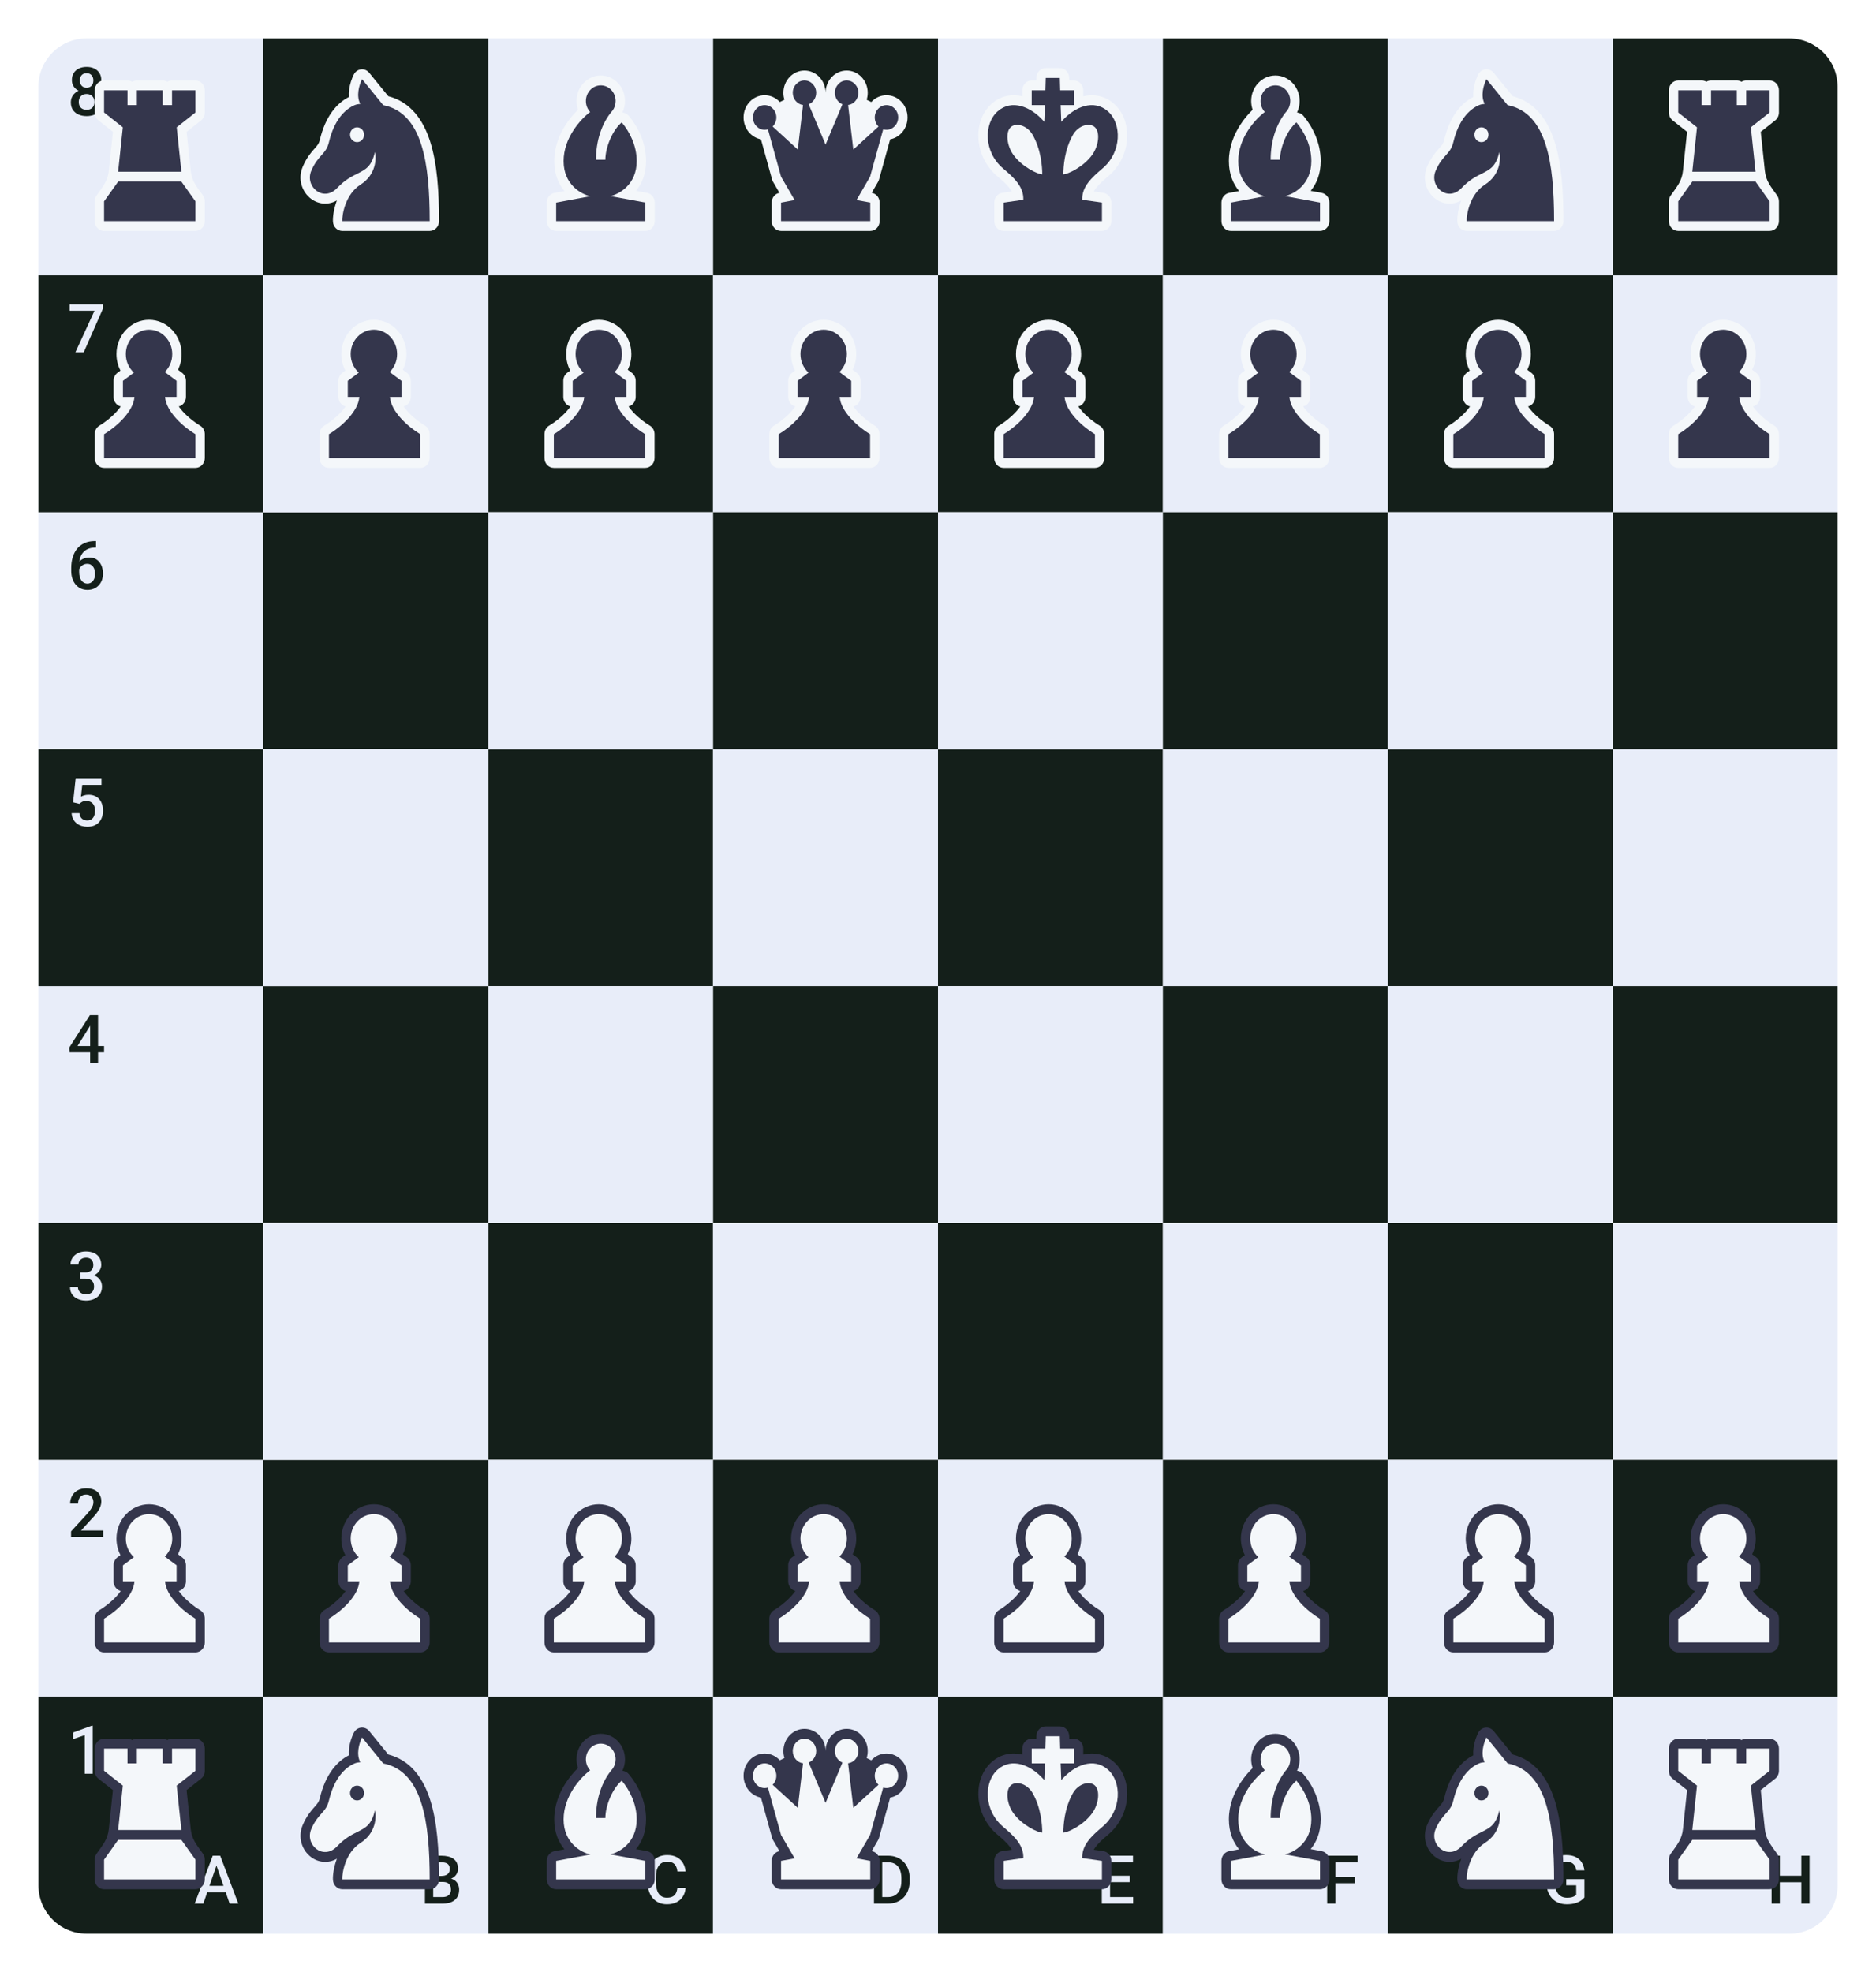 <svg width="390" height="410" viewBox="0 0 390 410" fill="none" xmlns="http://www.w3.org/2000/svg">
<rect width="390" height="410" fill="white"/>
<rect x="8" y="8" width="374" height="394" rx="10" fill="#F4F7FA"/>
<path d="M8 18C8 12.477 12.477 8 18 8H54.75V57.25H8V18Z" fill="#E8EDF9"/>
<path d="M21.281 21.286C21.281 21.906 21.138 22.428 20.851 22.852C20.564 23.275 20.172 23.597 19.675 23.815C19.183 24.03 18.627 24.137 18.007 24.137C17.387 24.137 16.829 24.03 16.332 23.815C15.835 23.597 15.443 23.275 15.156 22.852C14.869 22.428 14.726 21.906 14.726 21.286C14.726 20.876 14.805 20.505 14.965 20.172C15.124 19.835 15.35 19.545 15.642 19.304C15.938 19.058 16.284 18.869 16.681 18.736C17.082 18.604 17.519 18.538 17.993 18.538C18.622 18.538 19.185 18.654 19.682 18.887C20.178 19.119 20.568 19.44 20.851 19.851C21.138 20.261 21.281 20.739 21.281 21.286ZM19.627 21.204C19.627 20.871 19.559 20.58 19.422 20.329C19.285 20.078 19.094 19.885 18.848 19.748C18.602 19.611 18.317 19.543 17.993 19.543C17.665 19.543 17.38 19.611 17.139 19.748C16.897 19.885 16.708 20.078 16.571 20.329C16.439 20.58 16.373 20.871 16.373 21.204C16.373 21.541 16.439 21.833 16.571 22.079C16.703 22.321 16.893 22.505 17.139 22.633C17.385 22.76 17.674 22.824 18.007 22.824C18.34 22.824 18.627 22.76 18.868 22.633C19.11 22.505 19.297 22.321 19.429 22.079C19.561 21.833 19.627 21.541 19.627 21.204ZM21.056 16.665C21.056 17.162 20.924 17.604 20.659 17.991C20.399 18.379 20.039 18.684 19.579 18.907C19.119 19.126 18.595 19.235 18.007 19.235C17.414 19.235 16.886 19.126 16.421 18.907C15.961 18.684 15.598 18.379 15.334 17.991C15.074 17.604 14.944 17.162 14.944 16.665C14.944 16.073 15.074 15.574 15.334 15.168C15.598 14.758 15.961 14.446 16.421 14.231C16.881 14.017 17.408 13.91 18 13.91C18.592 13.91 19.119 14.017 19.579 14.231C20.039 14.446 20.399 14.758 20.659 15.168C20.924 15.574 21.056 16.073 21.056 16.665ZM19.408 16.72C19.408 16.424 19.349 16.164 19.23 15.94C19.116 15.713 18.955 15.535 18.745 15.407C18.535 15.28 18.287 15.216 18 15.216C17.713 15.216 17.465 15.277 17.255 15.4C17.045 15.523 16.884 15.697 16.77 15.92C16.656 16.143 16.599 16.41 16.599 16.72C16.599 17.025 16.656 17.292 16.77 17.52C16.884 17.743 17.045 17.918 17.255 18.046C17.469 18.174 17.72 18.237 18.007 18.237C18.294 18.237 18.542 18.174 18.752 18.046C18.962 17.918 19.123 17.743 19.237 17.52C19.351 17.292 19.408 17.025 19.408 16.72Z" fill="#141F1A"/>
<path d="M26.505 16.721C26.86 16.721 27.193 16.821 27.479 16.996C27.766 16.821 28.098 16.721 28.453 16.721H33.81C34.165 16.721 34.497 16.821 34.784 16.996C35.07 16.821 35.403 16.721 35.758 16.721H40.628C41.703 16.721 42.575 17.64 42.575 18.773V23.391C42.575 24.037 42.287 24.645 41.796 25.032L38.791 27.407L39.642 35.477C39.867 37.613 40.811 38.697 42.186 40.628C42.439 40.983 42.575 41.415 42.575 41.859V45.964C42.575 47.097 41.703 48.016 40.628 48.016H21.635C20.56 48.016 19.688 47.097 19.688 45.964V41.859C19.688 41.415 19.824 40.983 20.077 40.628C21.452 38.697 22.396 37.613 22.621 35.477L23.472 27.407L20.467 25.032C19.976 24.645 19.688 24.037 19.688 23.391V18.773C19.688 17.64 20.56 16.721 21.635 16.721H26.505Z" fill="#F4F7FA"/>
<path d="M21.635 18.773H26.505V21.852H28.453V18.773H33.81V21.852H35.758V18.773H40.628V23.391L36.732 26.469L37.706 35.703H24.557L25.531 26.469L21.635 23.391V18.773Z" fill="#34364C"/>
<path d="M24.557 37.755H37.706L40.628 41.859V45.964H21.635V41.859L24.557 37.755Z" fill="#34364C"/>
<rect width="46.75" height="49.25" transform="translate(8 106.5)" fill="#E8EDF9"/>
<path d="M19.75 112.485H19.955V113.832H19.839C19.251 113.832 18.743 113.923 18.314 114.105C17.891 114.288 17.542 114.538 17.269 114.857C16.995 115.176 16.79 115.55 16.653 115.979C16.521 116.402 16.455 116.854 16.455 117.332V118.897C16.455 119.294 16.498 119.645 16.585 119.95C16.672 120.251 16.792 120.504 16.947 120.709C17.107 120.91 17.289 121.062 17.494 121.167C17.699 121.272 17.92 121.324 18.157 121.324C18.403 121.324 18.627 121.274 18.827 121.174C19.028 121.069 19.199 120.925 19.34 120.743C19.481 120.561 19.588 120.344 19.661 120.094C19.734 119.843 19.77 119.57 19.77 119.273C19.77 118.991 19.734 118.727 19.661 118.48C19.593 118.23 19.49 118.011 19.354 117.824C19.217 117.633 19.046 117.485 18.841 117.38C18.64 117.271 18.408 117.216 18.144 117.216C17.815 117.216 17.517 117.293 17.248 117.448C16.984 117.603 16.77 117.806 16.605 118.057C16.446 118.303 16.359 118.565 16.346 118.843L15.717 118.638C15.753 118.214 15.847 117.833 15.997 117.496C16.152 117.159 16.355 116.872 16.605 116.635C16.856 116.398 17.145 116.218 17.474 116.095C17.806 115.967 18.171 115.903 18.567 115.903C19.05 115.903 19.47 115.994 19.825 116.177C20.181 116.359 20.475 116.607 20.707 116.922C20.944 117.232 21.119 117.587 21.233 117.988C21.352 118.385 21.411 118.799 21.411 119.232C21.411 119.711 21.338 120.158 21.192 120.572C21.047 120.982 20.832 121.342 20.55 121.652C20.272 121.962 19.932 122.204 19.531 122.377C19.135 122.55 18.684 122.637 18.178 122.637C17.645 122.637 17.168 122.534 16.749 122.329C16.334 122.124 15.981 121.841 15.69 121.481C15.402 121.121 15.184 120.707 15.033 120.237C14.883 119.768 14.808 119.271 14.808 118.747V118.063C14.808 117.307 14.903 116.594 15.095 115.924C15.286 115.249 15.58 114.655 15.977 114.14C16.378 113.625 16.89 113.221 17.515 112.93C18.139 112.633 18.884 112.485 19.75 112.485Z" fill="#141F1A"/>
<rect width="46.75" height="49.25" transform="translate(8 205)" fill="#E8EDF9"/>
<path d="M21.63 217.452V218.765H14.452L14.398 217.773L18.69 211.047H20.01L18.581 213.494L16.113 217.452H21.63ZM20.386 211.047V221H18.738V211.047H20.386Z" fill="#141F1A"/>
<rect width="46.75" height="49.25" transform="translate(8 303.5)" fill="#E8EDF9"/>
<path d="M21.445 318.188V319.5H14.773V318.372L18.014 314.838C18.369 314.437 18.649 314.09 18.855 313.799C19.06 313.507 19.203 313.245 19.285 313.013C19.372 312.776 19.415 312.546 19.415 312.322C19.415 312.008 19.356 311.732 19.237 311.495C19.123 311.254 18.955 311.064 18.731 310.928C18.508 310.786 18.237 310.716 17.918 310.716C17.549 310.716 17.239 310.796 16.988 310.955C16.738 311.115 16.549 311.336 16.421 311.618C16.293 311.896 16.23 312.215 16.23 312.575H14.582C14.582 311.996 14.714 311.468 14.979 310.989C15.243 310.506 15.626 310.123 16.127 309.841C16.628 309.554 17.232 309.41 17.939 309.41C18.604 309.41 19.169 309.522 19.634 309.745C20.099 309.968 20.452 310.285 20.693 310.695C20.939 311.105 21.062 311.591 21.062 312.151C21.062 312.461 21.012 312.769 20.912 313.074C20.812 313.38 20.668 313.685 20.481 313.99C20.299 314.291 20.083 314.594 19.832 314.899C19.581 315.2 19.306 315.506 19.005 315.815L16.852 318.188H21.445Z" fill="#141F1A"/>
<path d="M25.097 330.755C24.864 331.089 24.587 331.438 24.264 331.796C23.123 333.059 21.724 334.099 20.821 334.642L20.669 334.734C20.062 335.099 19.688 335.779 19.688 336.515V341.464C19.688 342.597 20.56 343.516 21.635 343.516H40.628C41.703 343.516 42.575 342.597 42.575 341.464V336.515C42.575 335.779 42.201 335.099 41.594 334.734L41.442 334.642C40.539 334.099 39.14 333.059 37.999 331.796C37.676 331.438 37.399 331.089 37.166 330.755C38.021 330.538 38.657 329.727 38.657 328.76V325.42C38.657 324.753 38.349 324.128 37.832 323.743L37.005 323.128C37.482 322.151 37.752 321.042 37.752 319.868C37.752 315.928 34.721 312.734 30.981 312.734C27.241 312.734 24.209 315.928 24.209 319.868C24.209 321.108 24.511 322.275 25.039 323.291L24.431 323.743C23.914 324.128 23.607 324.753 23.607 325.42V328.76C23.607 329.727 24.242 330.538 25.097 330.755Z" fill="#34364C"/>
<path d="M35.804 319.868C35.804 321.341 35.209 322.669 34.257 323.597L36.709 325.42V328.76H34.309C34.425 330.308 35.368 331.858 36.588 333.21C37.883 334.644 39.441 335.801 40.476 336.424L40.628 336.515V341.463H21.635V336.515L21.787 336.424C22.822 335.801 24.38 334.644 25.675 333.21C26.895 331.858 27.838 330.308 27.954 328.76H25.554V325.42L27.837 323.722C26.809 322.79 26.157 321.409 26.157 319.868C26.157 317.061 28.317 314.786 30.981 314.786C33.645 314.786 35.804 317.061 35.804 319.868Z" fill="#F4F7FA"/>
<rect width="46.75" height="49.25" transform="translate(8 57.25)" fill="#141F1A"/>
<path d="M21.384 63.297V64.199L17.405 73.25H15.669L19.641 64.609H14.486V63.297H21.384Z" fill="#E8EDF9"/>
<path d="M25.097 84.505C24.864 84.84 24.587 85.188 24.264 85.546C23.123 86.809 21.724 87.849 20.821 88.392L20.669 88.484C20.062 88.849 19.688 89.529 19.688 90.266V95.213C19.688 96.347 20.56 97.266 21.635 97.266H40.628C41.703 97.266 42.575 96.347 42.575 95.213V90.266C42.575 89.529 42.201 88.849 41.594 88.484L41.442 88.392C40.539 87.849 39.14 86.809 37.999 85.546C37.676 85.188 37.399 84.84 37.166 84.505C38.021 84.288 38.657 83.477 38.657 82.51V79.17C38.657 78.503 38.349 77.878 37.832 77.493L37.005 76.878C37.482 75.901 37.752 74.792 37.752 73.618C37.752 69.678 34.721 66.484 30.981 66.484C27.241 66.484 24.209 69.678 24.209 73.618C24.209 74.858 24.511 76.025 25.039 77.041L24.431 77.493C23.914 77.878 23.607 78.503 23.607 79.17V82.51C23.607 83.477 24.242 84.288 25.097 84.505Z" fill="#F4F7FA"/>
<path d="M35.804 73.618C35.804 75.091 35.209 76.419 34.257 77.347L36.709 79.17V82.51H34.309C34.425 84.058 35.368 85.608 36.588 86.96C37.883 88.394 39.441 89.551 40.476 90.174L40.628 90.265V95.213H21.635V90.265L21.787 90.174C22.822 89.551 24.38 88.394 25.675 86.96C26.895 85.608 27.838 84.058 27.954 82.51H25.554V79.17L27.837 77.472C26.809 76.54 26.157 75.159 26.157 73.618C26.157 70.811 28.317 68.536 30.981 68.536C33.645 68.536 35.804 70.811 35.804 73.618Z" fill="#34364C"/>
<rect width="46.75" height="49.25" transform="translate(8 155.75)" fill="#141F1A"/>
<path d="M16.503 167.122L15.19 166.801L15.73 161.797H21.097V163.191H17.098L16.824 165.632C16.979 165.541 17.193 165.452 17.467 165.365C17.74 165.274 18.052 165.229 18.403 165.229C18.873 165.229 19.292 165.306 19.661 165.461C20.035 165.611 20.352 165.832 20.611 166.124C20.871 166.411 21.069 166.762 21.206 167.177C21.343 167.587 21.411 168.049 21.411 168.564C21.411 169.025 21.343 169.455 21.206 169.856C21.074 170.257 20.873 170.611 20.605 170.916C20.336 171.221 19.996 171.461 19.586 171.634C19.18 171.802 18.7 171.887 18.144 171.887C17.729 171.887 17.33 171.827 16.947 171.709C16.569 171.586 16.23 171.406 15.929 171.169C15.628 170.927 15.386 170.631 15.204 170.28C15.022 169.925 14.917 169.517 14.89 169.057H16.503C16.544 169.38 16.633 169.656 16.77 169.884C16.911 170.107 17.098 170.278 17.33 170.396C17.562 170.515 17.831 170.574 18.137 170.574C18.415 170.574 18.654 170.526 18.855 170.431C19.055 170.33 19.221 170.189 19.354 170.007C19.49 169.82 19.59 169.601 19.654 169.351C19.723 169.1 19.757 168.822 19.757 168.517C19.757 168.225 19.718 167.958 19.641 167.717C19.568 167.475 19.456 167.266 19.306 167.088C19.16 166.91 18.975 166.773 18.752 166.678C18.529 166.577 18.271 166.527 17.98 166.527C17.588 166.527 17.287 166.584 17.077 166.698C16.872 166.812 16.681 166.953 16.503 167.122Z" fill="#E8EDF9"/>
<rect width="46.75" height="49.25" transform="translate(8 254.25)" fill="#141F1A"/>
<path d="M16.708 264.528H17.692C18.075 264.528 18.392 264.462 18.643 264.33C18.898 264.198 19.087 264.016 19.21 263.783C19.333 263.551 19.395 263.284 19.395 262.983C19.395 262.669 19.338 262.4 19.224 262.177C19.114 261.949 18.946 261.773 18.718 261.65C18.494 261.527 18.21 261.466 17.863 261.466C17.572 261.466 17.307 261.525 17.07 261.644C16.838 261.757 16.653 261.922 16.517 262.136C16.38 262.345 16.311 262.596 16.311 262.888H14.657C14.657 262.359 14.796 261.89 15.074 261.479C15.352 261.069 15.73 260.748 16.209 260.516C16.692 260.279 17.234 260.16 17.836 260.16C18.479 260.16 19.039 260.267 19.518 260.481C20.001 260.691 20.377 261.006 20.645 261.425C20.914 261.844 21.049 262.364 21.049 262.983C21.049 263.266 20.983 263.553 20.851 263.845C20.718 264.136 20.523 264.403 20.263 264.645C20.003 264.882 19.679 265.075 19.292 265.226C18.905 265.371 18.456 265.444 17.945 265.444H16.708V264.528ZM16.708 265.813V264.911H17.945C18.529 264.911 19.025 264.979 19.436 265.116C19.85 265.253 20.188 265.442 20.447 265.684C20.707 265.921 20.896 266.192 21.015 266.497C21.138 266.802 21.199 267.126 21.199 267.468C21.199 267.933 21.115 268.347 20.946 268.712C20.782 269.072 20.547 269.377 20.242 269.628C19.937 269.879 19.579 270.068 19.169 270.195C18.763 270.323 18.321 270.387 17.843 270.387C17.414 270.387 17.004 270.327 16.612 270.209C16.22 270.09 15.87 269.915 15.56 269.683C15.25 269.446 15.004 269.152 14.821 268.801C14.644 268.445 14.555 268.035 14.555 267.57H16.202C16.202 267.867 16.27 268.129 16.407 268.356C16.549 268.58 16.744 268.755 16.995 268.883C17.25 269.01 17.542 269.074 17.87 269.074C18.216 269.074 18.515 269.013 18.766 268.89C19.016 268.767 19.208 268.584 19.34 268.343C19.477 268.101 19.545 267.81 19.545 267.468C19.545 267.08 19.47 266.766 19.319 266.524C19.169 266.283 18.955 266.105 18.677 265.991C18.399 265.873 18.071 265.813 17.692 265.813H16.708Z" fill="#E8EDF9"/>
<path d="M8 352.75H54.75V402H18C12.477 402 8 397.523 8 392V352.75Z" fill="#141F1A"/>
<path d="M45.246 387.123L42.273 395.75H40.475L44.221 385.797H45.369L45.246 387.123ZM47.734 395.75L44.754 387.123L44.624 385.797H45.779L49.539 395.75H47.734ZM47.591 392.059V393.419H42.177V392.059H47.591Z" fill="#E8EDF9"/>
<path d="M19.271 358.763V368.75H17.624V360.718L15.184 361.545V360.185L19.073 358.763H19.271Z" fill="#E8EDF9"/>
<path d="M26.505 361.471C26.86 361.471 27.193 361.571 27.479 361.746C27.766 361.571 28.098 361.471 28.453 361.471H33.81C34.165 361.471 34.497 361.571 34.784 361.746C35.07 361.571 35.403 361.471 35.758 361.471H40.628C41.703 361.471 42.575 362.39 42.575 363.524V368.141C42.575 368.787 42.287 369.395 41.796 369.782L38.791 372.157L39.642 380.227C39.867 382.363 40.811 383.447 42.186 385.378C42.439 385.733 42.575 386.165 42.575 386.609V390.714C42.575 391.847 41.703 392.766 40.628 392.766H21.635C20.56 392.766 19.688 391.847 19.688 390.714V386.609C19.688 386.165 19.824 385.733 20.077 385.378C21.452 383.447 22.396 382.363 22.621 380.227L23.472 372.157L20.467 369.782C19.976 369.395 19.688 368.787 19.688 368.141V363.524C19.688 362.39 20.56 361.471 21.635 361.471H26.505Z" fill="#34364C"/>
<path d="M21.635 363.523H26.505V366.602H28.453V363.523H33.81V366.602H35.758V363.523H40.628V368.141L36.732 371.219L37.706 380.453H24.557L25.531 371.219L21.635 368.141V363.523Z" fill="#F4F7FA"/>
<path d="M24.557 382.505H37.706L40.628 386.609V390.714H21.635V386.609L24.557 382.505Z" fill="#F4F7FA"/>
<rect width="46.75" height="49.25" transform="translate(101.5 57.25)" fill="#141F1A"/>
<path d="M118.597 84.505C118.364 84.84 118.087 85.188 117.764 85.546C116.623 86.809 115.224 87.849 114.321 88.392L114.169 88.484C113.562 88.849 113.188 89.529 113.188 90.266V95.213C113.188 96.347 114.06 97.266 115.135 97.266H134.128C135.203 97.266 136.076 96.347 136.076 95.213V90.266C136.076 89.529 135.701 88.849 135.094 88.484L134.942 88.392C134.039 87.849 132.64 86.809 131.499 85.546C131.176 85.188 130.899 84.84 130.666 84.505C131.521 84.288 132.156 83.477 132.156 82.51V79.17C132.156 78.503 131.849 77.878 131.332 77.493L130.505 76.878C130.982 75.901 131.252 74.792 131.252 73.618C131.252 69.678 128.22 66.484 124.481 66.484C120.741 66.484 117.709 69.678 117.709 73.618C117.709 74.858 118.011 76.025 118.539 77.041L117.931 77.493C117.414 77.878 117.107 78.503 117.107 79.17V82.51C117.107 83.477 117.742 84.288 118.597 84.505Z" fill="#F4F7FA"/>
<path d="M129.304 73.618C129.304 75.091 128.709 76.419 127.757 77.347L130.209 79.17V82.51H127.809C127.925 84.058 128.868 85.608 130.088 86.96C131.383 88.394 132.941 89.551 133.976 90.174L134.128 90.265V95.213H115.135V90.265L115.287 90.174C116.322 89.551 117.88 88.394 119.175 86.96C120.395 85.608 121.338 84.058 121.454 82.51H119.054V79.17L121.337 77.472C120.309 76.54 119.657 75.159 119.657 73.618C119.657 70.811 121.817 68.536 124.481 68.536C127.145 68.536 129.304 70.811 129.304 73.618Z" fill="#34364C"/>
<rect width="46.75" height="49.25" transform="translate(101.5 155.75)" fill="#141F1A"/>
<rect width="46.75" height="49.25" transform="translate(101.5 254.25)" fill="#141F1A"/>
<rect width="46.75" height="49.25" transform="translate(101.5 352.75)" fill="#141F1A"/>
<path d="M140.817 392.51H142.526C142.472 393.161 142.289 393.743 141.979 394.253C141.67 394.759 141.234 395.158 140.674 395.449C140.113 395.741 139.432 395.887 138.63 395.887C138.015 395.887 137.461 395.777 136.969 395.559C136.477 395.335 136.055 395.021 135.704 394.615C135.353 394.205 135.084 393.711 134.897 393.132C134.715 392.553 134.624 391.906 134.624 391.19V390.363C134.624 389.648 134.717 389.001 134.904 388.422C135.096 387.843 135.369 387.349 135.725 386.938C136.08 386.524 136.506 386.207 137.003 385.988C137.504 385.77 138.067 385.66 138.691 385.66C139.484 385.66 140.154 385.806 140.701 386.098C141.248 386.389 141.672 386.793 141.973 387.308C142.278 387.823 142.465 388.413 142.533 389.078H140.824C140.779 388.65 140.678 388.283 140.523 387.978C140.373 387.672 140.15 387.44 139.854 387.28C139.557 387.116 139.17 387.034 138.691 387.034C138.299 387.034 137.958 387.107 137.666 387.253C137.374 387.399 137.131 387.613 136.935 387.896C136.739 388.178 136.59 388.527 136.49 388.941C136.395 389.352 136.347 389.821 136.347 390.35V391.19C136.347 391.692 136.39 392.147 136.477 392.558C136.568 392.963 136.704 393.312 136.887 393.604C137.074 393.895 137.311 394.121 137.598 394.28C137.885 394.44 138.229 394.52 138.63 394.52C139.118 394.52 139.512 394.442 139.812 394.287C140.118 394.132 140.348 393.907 140.503 393.61C140.662 393.31 140.767 392.943 140.817 392.51Z" fill="#E8EDF9"/>
<path d="M120.158 367.568C119.962 367.002 119.855 366.39 119.855 365.753C119.855 362.822 122.111 360.445 124.894 360.445C127.676 360.445 129.932 362.822 129.932 365.753C129.932 366.612 129.737 367.426 129.392 368.145C129.889 368.182 130.372 368.418 130.724 368.841C132.636 371.144 134.31 374.428 134.31 378.233C134.31 380.954 133.421 382.97 132.22 384.423L134.502 384.845C135.433 385.017 136.113 385.869 136.113 386.866V390.714C136.113 391.258 135.908 391.78 135.542 392.165C135.177 392.549 134.682 392.766 134.165 392.766L115.622 392.766C114.547 392.766 113.674 391.847 113.674 390.714V386.866C113.674 385.87 114.353 385.019 115.283 384.845L117.342 384.462C116.124 383.006 115.22 380.979 115.22 378.233C115.22 375.264 116.312 372.678 117.593 370.697C118.398 369.451 119.31 368.393 120.158 367.568Z" fill="#34364C"/>
<path d="M125.849 377.962H123.901C123.901 374.194 124.986 370.432 127.386 367.679C127.762 367.139 127.984 366.474 127.984 365.753C127.984 363.955 126.601 362.497 124.894 362.497C123.187 362.497 121.803 363.955 121.803 365.753C121.803 366.64 122.14 367.444 122.686 368.032C120.756 369.481 117.168 373.368 117.168 378.233C117.168 383.143 120.822 385.131 122.739 385.539L115.622 386.866V390.713L134.165 390.713V386.866L126.88 385.52C128.818 385.07 132.362 383.069 132.362 378.233C132.362 375.067 130.962 372.245 129.258 370.193C127.386 371.732 125.849 375.323 125.849 377.962Z" fill="#F4F7FA"/>
<rect width="46.75" height="49.25" transform="translate(195 57.25)" fill="#141F1A"/>
<path d="M212.097 84.505C211.864 84.84 211.587 85.188 211.264 85.546C210.123 86.809 208.724 87.849 207.821 88.392L207.669 88.484C207.062 88.849 206.688 89.529 206.688 90.266V95.213C206.688 96.347 207.56 97.266 208.635 97.266H227.628C228.703 97.266 229.576 96.347 229.576 95.213V90.266C229.576 89.529 229.201 88.849 228.594 88.484L228.442 88.392C227.539 87.849 226.14 86.809 224.999 85.546C224.676 85.188 224.399 84.84 224.166 84.505C225.021 84.288 225.656 83.477 225.656 82.51V79.17C225.656 78.503 225.349 77.878 224.832 77.493L224.005 76.878C224.482 75.901 224.752 74.792 224.752 73.618C224.752 69.678 221.72 66.484 217.981 66.484C214.241 66.484 211.209 69.678 211.209 73.618C211.209 74.858 211.511 76.025 212.039 77.041L211.431 77.493C210.914 77.878 210.607 78.503 210.607 79.17V82.51C210.607 83.477 211.242 84.288 212.097 84.505Z" fill="#F4F7FA"/>
<path d="M222.804 73.618C222.804 75.091 222.209 76.419 221.257 77.347L223.709 79.17V82.51H221.309C221.425 84.058 222.368 85.608 223.588 86.96C224.883 88.394 226.441 89.551 227.476 90.174L227.628 90.265V95.213H208.635V90.265L208.787 90.174C209.822 89.551 211.38 88.394 212.675 86.96C213.895 85.608 214.838 84.058 214.954 82.51H212.554V79.17L214.837 77.472C213.809 76.54 213.157 75.159 213.157 73.618C213.157 70.811 215.317 68.536 217.981 68.536C220.645 68.536 222.804 70.811 222.804 73.618Z" fill="#34364C"/>
<rect width="46.75" height="49.25" transform="translate(195 155.75)" fill="#141F1A"/>
<rect width="46.75" height="49.25" transform="translate(195 254.25)" fill="#141F1A"/>
<rect width="46.75" height="49.25" transform="translate(195 352.75)" fill="#141F1A"/>
<path d="M235.568 394.39V395.75H230.284V394.39H235.568ZM230.77 385.797V395.75H229.054V385.797H230.77ZM234.878 389.953V391.293H230.284V389.953H234.878ZM235.534 385.797V387.164H230.284V385.797H235.534Z" fill="#E8EDF9"/>
<g clip-path="url(#clip0_238_6906)">
<path fill-rule="evenodd" clip-rule="evenodd" d="M215.454 360.894C215.487 359.786 216.349 358.906 217.401 358.906H220.323C221.375 358.906 222.237 359.786 222.27 360.894L222.287 361.471H223.245C224.321 361.471 225.193 362.39 225.193 363.523V364.768C227.316 364.262 229.608 364.6 231.553 366.308C235.594 369.855 235.222 377.292 230.426 381.36C229.269 382.341 228.36 383.155 227.734 383.993C227.591 384.185 227.468 384.37 227.365 384.551L229.34 384.832C230.306 384.97 231.026 385.839 231.026 386.866V390.714C231.026 391.847 230.154 392.766 229.079 392.766H208.645C207.57 392.766 206.698 391.847 206.698 390.714V386.866C206.698 385.839 207.418 384.97 208.384 384.832L210.359 384.551C210.255 384.37 210.133 384.185 209.99 383.993C209.364 383.155 208.455 382.341 207.298 381.36C202.502 377.292 202.13 369.855 206.171 366.308C208.116 364.6 210.408 364.262 212.531 364.768V363.523C212.531 362.39 213.403 361.471 214.479 361.471H215.437L215.454 360.894Z" fill="#34364C"/>
<path fill-rule="evenodd" clip-rule="evenodd" d="M217.401 360.958H220.323L220.399 363.523H223.245V366.601H220.49L220.624 370.086C220.678 370.02 220.733 369.955 220.789 369.892C223.45 366.913 227.394 365.328 230.306 367.884C233.228 370.449 233.228 376.349 229.205 379.761C226.926 381.694 224.885 383.557 224.985 386.283L229.079 386.866V390.713H208.645V386.866L212.739 386.283C212.839 383.557 210.798 381.694 208.519 379.761C204.496 376.349 204.496 370.449 207.418 367.884C210.33 365.328 214.274 366.913 216.935 369.892C216.991 369.955 217.046 370.02 217.1 370.086L217.234 366.601H214.479V363.523H217.325L217.401 360.958ZM214.649 372.744C216.434 375.825 216.671 379.427 216.671 380.993C215.776 380.995 212.402 379.431 210.615 376.864C209.329 375.016 208.994 372.274 210.096 371.21C211.199 370.145 213.533 370.818 214.649 372.744ZM223.075 372.744C221.29 375.825 221.053 379.427 221.053 380.993C221.948 380.995 225.322 379.431 227.109 376.864C228.395 375.016 228.73 372.274 227.628 371.21C226.525 370.145 224.191 370.818 223.075 372.744Z" fill="#F4F7FA"/>
</g>
<rect width="46.75" height="49.25" transform="translate(288.5 57.25)" fill="#141F1A"/>
<path d="M305.597 84.505C305.364 84.84 305.087 85.188 304.764 85.546C303.623 86.809 302.224 87.849 301.321 88.392L301.169 88.484C300.562 88.849 300.188 89.529 300.188 90.266V95.213C300.188 96.347 301.06 97.266 302.135 97.266H321.128C322.203 97.266 323.076 96.347 323.076 95.213V90.266C323.076 89.529 322.701 88.849 322.094 88.484L321.942 88.392C321.039 87.849 319.64 86.809 318.499 85.546C318.176 85.188 317.899 84.84 317.666 84.505C318.521 84.288 319.156 83.477 319.156 82.51V79.17C319.156 78.503 318.849 77.878 318.332 77.493L317.505 76.878C317.982 75.901 318.252 74.792 318.252 73.618C318.252 69.678 315.22 66.484 311.481 66.484C307.741 66.484 304.709 69.678 304.709 73.618C304.709 74.858 305.011 76.025 305.539 77.041L304.931 77.493C304.414 77.878 304.107 78.503 304.107 79.17V82.51C304.107 83.477 304.742 84.288 305.597 84.505Z" fill="#F4F7FA"/>
<path d="M316.304 73.618C316.304 75.091 315.709 76.419 314.757 77.347L317.209 79.17V82.51H314.809C314.925 84.058 315.868 85.608 317.088 86.96C318.383 88.394 319.941 89.551 320.976 90.174L321.128 90.265V95.213H302.135V90.265L302.287 90.174C303.322 89.551 304.88 88.394 306.175 86.96C307.395 85.608 308.338 84.058 308.454 82.51H306.054V79.17L308.337 77.472C307.309 76.54 306.657 75.159 306.657 73.618C306.657 70.811 308.817 68.536 311.481 68.536C314.145 68.536 316.304 70.811 316.304 73.618Z" fill="#34364C"/>
<rect width="46.75" height="49.25" transform="translate(288.5 155.75)" fill="#141F1A"/>
<rect width="46.75" height="49.25" transform="translate(288.5 254.25)" fill="#141F1A"/>
<rect width="46.75" height="49.25" transform="translate(288.5 352.75)" fill="#141F1A"/>
<path d="M329.383 390.664V394.465C329.242 394.652 329.021 394.857 328.72 395.08C328.424 395.299 328.029 395.488 327.537 395.647C327.045 395.807 326.432 395.887 325.698 395.887C325.074 395.887 324.502 395.782 323.982 395.572C323.463 395.358 323.014 395.046 322.636 394.636C322.262 394.226 321.973 393.727 321.768 393.139C321.562 392.546 321.46 391.872 321.46 391.115V390.425C321.46 389.673 321.553 389.003 321.74 388.415C321.932 387.823 322.205 387.321 322.561 386.911C322.916 386.501 323.344 386.191 323.846 385.981C324.352 385.767 324.924 385.66 325.562 385.66C326.377 385.66 327.052 385.797 327.585 386.07C328.123 386.339 328.537 386.713 328.829 387.191C329.121 387.67 329.305 388.217 329.383 388.832H327.701C327.646 388.486 327.539 388.176 327.38 387.902C327.225 387.629 327.002 387.415 326.71 387.26C326.423 387.1 326.049 387.021 325.589 387.021C325.192 387.021 324.844 387.096 324.543 387.246C324.242 387.396 323.992 387.618 323.791 387.909C323.595 388.201 323.447 388.556 323.347 388.976C323.246 389.395 323.196 389.873 323.196 390.411V391.115C323.196 391.662 323.253 392.147 323.367 392.571C323.486 392.995 323.654 393.353 323.873 393.645C324.096 393.936 324.368 394.157 324.687 394.308C325.006 394.453 325.366 394.526 325.767 394.526C326.159 394.526 326.48 394.494 326.73 394.431C326.981 394.362 327.179 394.283 327.325 394.191C327.476 394.096 327.592 394.005 327.674 393.918V391.942H325.603V390.664H329.383Z" fill="#E8EDF9"/>
<path d="M308.802 359.166C309.443 359.09 310.079 359.354 310.499 359.87L314.473 364.753C319.037 365.941 321.681 369.562 323.144 374.081C324.651 378.738 325.023 384.651 325.023 390.714C325.023 391.847 324.151 392.766 323.076 392.766H304.914C303.879 392.766 303.026 391.914 302.969 390.827C302.918 389.856 303.13 388.172 303.776 386.451L303.788 386.42C301.953 387.457 299.917 387.209 298.406 386.075C296.569 384.697 295.548 382 296.714 379.337C297.556 377.416 298.463 376.399 299.149 375.63C299.79 374.911 300.057 374.595 300.246 373.799C301.391 368.972 303.748 366.192 306.279 364.923C306.242 364.373 306.272 363.843 306.336 363.362C306.495 362.165 306.892 361.058 307.296 360.249C307.597 359.648 308.161 359.242 308.802 359.166Z" fill="#34364C"/>
<path fill-rule="evenodd" clip-rule="evenodd" d="M313.419 366.611L309.02 361.206C308.383 362.479 307.766 364.727 308.653 366.35C308.222 366.39 307.811 366.467 307.492 366.602C305.46 367.461 303.231 369.68 302.135 374.297C301.818 375.634 301.247 376.274 300.568 377.035C299.928 377.753 299.192 378.578 298.483 380.197C297.022 383.531 300.965 386.866 303.84 383.837C305.456 382.134 306.869 381.431 308.055 380.841C309.762 379.992 311 379.376 311.699 376.349C312.032 377.761 311.899 381.093 308.706 383.126C305.512 385.16 304.847 389.443 304.914 390.714H323.076C323.076 378.649 321.559 368.225 313.419 366.611Z" fill="#F4F7FA"/>
<ellipse cx="307.979" cy="372.758" rx="1.461" ry="1.539" fill="#34364C"/>
<rect width="46.75" height="49.25" transform="translate(195 8)" fill="#E8EDF9"/>
<g clip-path="url(#clip1_238_6906)">
<path fill-rule="evenodd" clip-rule="evenodd" d="M215.454 16.144C215.487 15.036 216.349 14.156 217.401 14.156H220.323C221.375 14.156 222.237 15.036 222.27 16.144L222.287 16.721H223.245C224.321 16.721 225.193 17.64 225.193 18.773V20.018C227.316 19.512 229.608 19.85 231.553 21.558C235.594 25.105 235.222 32.542 230.426 36.61C229.269 37.591 228.36 38.405 227.734 39.243C227.591 39.435 227.468 39.62 227.365 39.801L229.34 40.082C230.306 40.22 231.026 41.089 231.026 42.116V45.964C231.026 47.097 230.154 48.016 229.079 48.016H208.645C207.57 48.016 206.698 47.097 206.698 45.964V42.116C206.698 41.089 207.418 40.22 208.384 40.082L210.359 39.801C210.255 39.62 210.133 39.435 209.99 39.243C209.364 38.405 208.455 37.591 207.298 36.61C202.502 32.542 202.13 25.105 206.171 21.558C208.116 19.85 210.408 19.512 212.531 20.018V18.773C212.531 17.64 213.403 16.721 214.479 16.721H215.437L215.454 16.144Z" fill="#F4F7FA"/>
<path fill-rule="evenodd" clip-rule="evenodd" d="M217.401 16.208H220.323L220.399 18.773H223.245V21.852H220.49L220.624 25.336C220.678 25.27 220.733 25.205 220.789 25.142C223.45 22.163 227.394 20.578 230.306 23.134C233.228 25.699 233.228 31.599 229.205 35.011C226.926 36.944 224.885 38.807 224.985 41.533L229.079 42.116V45.964H208.645V42.116L212.739 41.533C212.839 38.807 210.798 36.944 208.519 35.011C204.496 31.599 204.496 25.699 207.418 23.134C210.33 20.578 214.274 22.163 216.935 25.142C216.991 25.205 217.046 25.27 217.1 25.336L217.234 21.852H214.479V18.773H217.325L217.401 16.208ZM214.649 27.994C216.434 31.075 216.671 34.677 216.671 36.243C215.776 36.245 212.402 34.681 210.615 32.114C209.329 30.266 208.994 27.524 210.096 26.46C211.199 25.395 213.533 26.068 214.649 27.994ZM223.075 27.994C221.29 31.075 221.053 34.677 221.053 36.243C221.948 36.245 225.322 34.681 227.109 32.114C228.395 30.266 228.73 27.524 227.628 26.46C226.525 25.395 224.191 26.068 223.075 27.994Z" fill="#34364C"/>
</g>
<rect width="46.75" height="49.25" transform="translate(195 106.5)" fill="#E8EDF9"/>
<rect width="46.75" height="49.25" transform="translate(195 205)" fill="#E8EDF9"/>
<rect width="46.75" height="49.25" transform="translate(195 303.5)" fill="#E8EDF9"/>
<path d="M212.097 330.755C211.864 331.089 211.587 331.438 211.264 331.796C210.123 333.059 208.724 334.099 207.821 334.642L207.669 334.734C207.062 335.099 206.688 335.779 206.688 336.515V341.464C206.688 342.597 207.56 343.516 208.635 343.516H227.628C228.703 343.516 229.576 342.597 229.576 341.464V336.515C229.576 335.779 229.201 335.099 228.594 334.734L228.442 334.642C227.539 334.099 226.14 333.059 224.999 331.796C224.676 331.438 224.399 331.089 224.166 330.755C225.021 330.538 225.656 329.727 225.656 328.76V325.42C225.656 324.753 225.349 324.128 224.832 323.743L224.005 323.128C224.482 322.151 224.752 321.042 224.752 319.868C224.752 315.928 221.72 312.734 217.981 312.734C214.241 312.734 211.209 315.928 211.209 319.868C211.209 321.108 211.511 322.275 212.039 323.291L211.431 323.743C210.914 324.128 210.607 324.753 210.607 325.42V328.76C210.607 329.727 211.242 330.538 212.097 330.755Z" fill="#34364C"/>
<path d="M222.804 319.868C222.804 321.341 222.209 322.669 221.257 323.597L223.709 325.42V328.76H221.309C221.425 330.308 222.368 331.858 223.588 333.21C224.883 334.644 226.441 335.801 227.476 336.424L227.628 336.515V341.463H208.635V336.515L208.787 336.424C209.822 335.801 211.38 334.644 212.675 333.21C213.895 331.858 214.838 330.308 214.954 328.76H212.554V325.42L214.837 323.722C213.809 322.79 213.157 321.409 213.157 319.868C213.157 317.061 215.317 314.786 217.981 314.786C220.645 314.786 222.804 317.061 222.804 319.868Z" fill="#F4F7FA"/>
<rect width="46.75" height="49.25" transform="translate(101.5 8)" fill="#E8EDF9"/>
<path d="M120.158 22.818C119.962 22.252 119.855 21.64 119.855 21.003C119.855 18.072 122.111 15.695 124.894 15.695C127.676 15.695 129.932 18.072 129.932 21.003C129.932 21.862 129.737 22.676 129.392 23.395C129.889 23.432 130.372 23.668 130.724 24.091C132.636 26.394 134.31 29.678 134.31 33.483C134.31 36.204 133.421 38.22 132.22 39.673L134.502 40.095C135.433 40.267 136.113 41.119 136.113 42.116V45.964C136.113 46.508 135.908 47.03 135.542 47.415C135.177 47.799 134.682 48.016 134.165 48.016L115.622 48.016C114.547 48.016 113.674 47.097 113.674 45.964V42.116C113.674 41.12 114.353 40.269 115.283 40.095L117.342 39.712C116.124 38.256 115.22 36.229 115.22 33.483C115.22 30.514 116.312 27.928 117.593 25.947C118.398 24.701 119.31 23.643 120.158 22.818Z" fill="#F4F7FA"/>
<path d="M125.849 33.212H123.901C123.901 29.444 124.986 25.682 127.386 22.929C127.762 22.389 127.984 21.724 127.984 21.003C127.984 19.205 126.601 17.747 124.894 17.747C123.187 17.747 121.803 19.205 121.803 21.003C121.803 21.89 122.14 22.694 122.686 23.282C120.756 24.732 117.168 28.618 117.168 33.483C117.168 38.394 120.822 40.381 122.739 40.789L115.622 42.116V45.964L134.165 45.964V42.116L126.88 40.77C128.818 40.32 132.362 38.319 132.362 33.483C132.362 30.317 130.962 27.495 129.258 25.443C127.386 26.982 125.849 30.573 125.849 33.212Z" fill="#34364C"/>
<rect width="46.75" height="49.25" transform="translate(101.5 106.5)" fill="#E8EDF9"/>
<rect width="46.75" height="49.25" transform="translate(101.5 205)" fill="#E8EDF9"/>
<rect width="46.75" height="49.25" transform="translate(101.5 303.5)" fill="#E8EDF9"/>
<path d="M118.597 330.755C118.364 331.089 118.087 331.438 117.764 331.796C116.623 333.059 115.224 334.099 114.321 334.642L114.169 334.734C113.562 335.099 113.188 335.779 113.188 336.515V341.464C113.188 342.597 114.06 343.516 115.135 343.516H134.128C135.203 343.516 136.076 342.597 136.076 341.464V336.515C136.076 335.779 135.701 335.099 135.094 334.734L134.942 334.642C134.039 334.099 132.64 333.059 131.499 331.796C131.176 331.438 130.899 331.089 130.666 330.755C131.521 330.538 132.156 329.727 132.156 328.76V325.42C132.156 324.753 131.849 324.128 131.332 323.743L130.505 323.128C130.982 322.151 131.252 321.042 131.252 319.868C131.252 315.928 128.22 312.734 124.481 312.734C120.741 312.734 117.709 315.928 117.709 319.868C117.709 321.108 118.011 322.275 118.539 323.291L117.931 323.743C117.414 324.128 117.107 324.753 117.107 325.42V328.76C117.107 329.727 117.742 330.538 118.597 330.755Z" fill="#34364C"/>
<path d="M129.304 319.868C129.304 321.341 128.709 322.669 127.757 323.597L130.209 325.42V328.76H127.809C127.925 330.308 128.868 331.858 130.088 333.21C131.383 334.644 132.941 335.801 133.976 336.424L134.128 336.515V341.463H115.135V336.515L115.287 336.424C116.322 335.801 117.88 334.644 119.175 333.21C120.395 331.858 121.338 330.308 121.454 328.76H119.054V325.42L121.337 323.722C120.309 322.79 119.657 321.409 119.657 319.868C119.657 317.061 121.817 314.786 124.481 314.786C127.145 314.786 129.304 317.061 129.304 319.868Z" fill="#F4F7FA"/>
<rect width="46.75" height="49.25" transform="translate(288.5 8)" fill="#E8EDF9"/>
<path d="M308.802 14.416C309.443 14.341 310.079 14.604 310.499 15.12L314.473 20.003C319.037 21.191 321.681 24.812 323.144 29.331C324.651 33.988 325.023 39.901 325.023 45.964C325.023 47.097 324.151 48.016 323.076 48.016H304.914C303.879 48.016 303.026 47.164 302.969 46.077C302.918 45.106 303.13 43.422 303.776 41.701L303.788 41.67C301.953 42.707 299.917 42.459 298.406 41.325C296.569 39.947 295.548 37.25 296.714 34.587C297.556 32.666 298.463 31.649 299.149 30.88C299.79 30.161 300.057 29.845 300.246 29.049C301.391 24.222 303.748 21.442 306.279 20.173C306.242 19.623 306.272 19.093 306.336 18.612C306.495 17.415 306.892 16.308 307.296 15.499C307.597 14.898 308.161 14.492 308.802 14.416Z" fill="#F4F7FA"/>
<path fill-rule="evenodd" clip-rule="evenodd" d="M313.419 21.861L309.02 16.456C308.383 17.729 307.766 19.977 308.653 21.6C308.222 21.64 307.811 21.717 307.492 21.852C305.46 22.71 303.231 24.93 302.135 29.547C301.818 30.884 301.247 31.524 300.568 32.285C299.928 33.003 299.192 33.828 298.483 35.447C297.022 38.781 300.965 42.116 303.84 39.087C305.456 37.384 306.869 36.681 308.055 36.091C309.762 35.242 311 34.626 311.699 31.599C312.032 33.011 311.899 36.343 308.706 38.377C305.512 40.41 304.847 44.693 304.914 45.964H323.076C323.076 33.899 321.559 23.475 313.419 21.861Z" fill="#34364C"/>
<ellipse cx="307.979" cy="28.008" rx="1.461" ry="1.539" fill="#F4F7FA"/>
<rect width="46.75" height="49.25" transform="translate(288.5 106.5)" fill="#E8EDF9"/>
<rect width="46.75" height="49.25" transform="translate(288.5 205)" fill="#E8EDF9"/>
<rect width="46.75" height="49.25" transform="translate(288.5 303.5)" fill="#E8EDF9"/>
<path d="M305.597 330.755C305.364 331.089 305.087 331.438 304.764 331.796C303.623 333.059 302.224 334.099 301.321 334.642L301.169 334.734C300.562 335.099 300.188 335.779 300.188 336.515V341.464C300.188 342.597 301.06 343.516 302.135 343.516H321.128C322.203 343.516 323.076 342.597 323.076 341.464V336.515C323.076 335.779 322.701 335.099 322.094 334.734L321.942 334.642C321.039 334.099 319.64 333.059 318.499 331.796C318.176 331.438 317.899 331.089 317.666 330.755C318.521 330.538 319.156 329.727 319.156 328.76V325.42C319.156 324.753 318.849 324.128 318.332 323.743L317.505 323.128C317.982 322.151 318.252 321.042 318.252 319.868C318.252 315.928 315.22 312.734 311.481 312.734C307.741 312.734 304.709 315.928 304.709 319.868C304.709 321.108 305.011 322.275 305.539 323.291L304.931 323.743C304.414 324.128 304.107 324.753 304.107 325.42V328.76C304.107 329.727 304.742 330.538 305.597 330.755Z" fill="#34364C"/>
<path d="M316.304 319.868C316.304 321.341 315.709 322.669 314.757 323.597L317.209 325.42V328.76H314.809C314.925 330.308 315.868 331.858 317.088 333.21C318.383 334.644 319.941 335.801 320.976 336.424L321.128 336.515V341.463H302.135V336.515L302.287 336.424C303.322 335.801 304.88 334.644 306.175 333.21C307.395 331.858 308.338 330.308 308.454 328.76H306.054V325.42L308.337 323.722C307.309 322.79 306.657 321.409 306.657 319.868C306.657 317.061 308.817 314.786 311.481 314.786C314.145 314.786 316.304 317.061 316.304 319.868Z" fill="#F4F7FA"/>
<rect width="46.75" height="49.25" transform="translate(54.75 8)" fill="#141F1A"/>
<path d="M75.052 14.416C75.693 14.341 76.329 14.604 76.749 15.12L80.723 20.003C85.287 21.191 87.931 24.812 89.394 29.331C90.901 33.988 91.273 39.901 91.273 45.964C91.273 47.097 90.401 48.016 89.326 48.016H71.164C70.129 48.016 69.276 47.164 69.219 46.077C69.168 45.106 69.38 43.422 70.026 41.701L70.038 41.67C68.203 42.707 66.167 42.459 64.656 41.325C62.819 39.947 61.798 37.25 62.965 34.587C63.806 32.666 64.713 31.649 65.399 30.88C66.04 30.161 66.307 29.845 66.496 29.049C67.641 24.222 69.998 21.442 72.529 20.173C72.492 19.623 72.522 19.093 72.586 18.612C72.745 17.415 73.142 16.308 73.546 15.499C73.847 14.898 74.411 14.492 75.052 14.416Z" fill="#F4F7FA"/>
<path fill-rule="evenodd" clip-rule="evenodd" d="M79.669 21.861L75.27 16.456C74.633 17.729 74.016 19.977 74.903 21.6C74.472 21.64 74.061 21.717 73.742 21.852C71.71 22.71 69.481 24.93 68.385 29.547C68.068 30.884 67.497 31.524 66.818 32.285C66.178 33.003 65.442 33.828 64.733 35.447C63.272 38.781 67.215 42.116 70.09 39.087C71.706 37.384 73.119 36.681 74.305 36.091C76.013 35.242 77.25 34.626 77.949 31.599C78.282 33.011 78.149 36.343 74.956 38.377C71.762 40.41 71.097 44.693 71.164 45.964H89.326C89.326 33.899 87.809 23.475 79.669 21.861Z" fill="#34364C"/>
<ellipse cx="74.229" cy="28.008" rx="1.461" ry="1.539" fill="#F4F7FA"/>
<rect width="46.75" height="49.25" transform="translate(54.75 106.5)" fill="#141F1A"/>
<rect width="46.75" height="49.25" transform="translate(54.75 205)" fill="#141F1A"/>
<rect width="46.75" height="49.25" transform="translate(54.75 303.5)" fill="#141F1A"/>
<path d="M71.847 330.755C71.614 331.089 71.337 331.438 71.014 331.796C69.873 333.059 68.474 334.099 67.571 334.642L67.419 334.734C66.812 335.099 66.438 335.779 66.438 336.515V341.464C66.438 342.597 67.31 343.516 68.385 343.516H87.378C88.453 343.516 89.326 342.597 89.326 341.464V336.515C89.326 335.779 88.951 335.099 88.344 334.734L88.192 334.642C87.289 334.099 85.89 333.059 84.749 331.796C84.426 331.438 84.149 331.089 83.916 330.755C84.771 330.538 85.406 329.727 85.406 328.76V325.42C85.406 324.753 85.099 324.128 84.582 323.743L83.755 323.128C84.232 322.151 84.502 321.042 84.502 319.868C84.502 315.928 81.471 312.734 77.731 312.734C73.991 312.734 70.959 315.928 70.959 319.868C70.959 321.108 71.261 322.275 71.789 323.291L71.181 323.743C70.664 324.128 70.356 324.753 70.356 325.42V328.76C70.356 329.727 70.992 330.538 71.847 330.755Z" fill="#34364C"/>
<path d="M82.554 319.868C82.554 321.341 81.959 322.669 81.007 323.597L83.459 325.42V328.76H81.059C81.175 330.308 82.118 331.858 83.338 333.21C84.633 334.644 86.191 335.801 87.226 336.424L87.378 336.515V341.463H68.385V336.515L68.537 336.424C69.572 335.801 71.13 334.644 72.425 333.21C73.645 331.858 74.588 330.308 74.704 328.76H72.304V325.42L74.587 323.722C73.559 322.79 72.907 321.409 72.907 319.868C72.907 317.061 75.067 314.786 77.731 314.786C80.395 314.786 82.554 317.061 82.554 319.868Z" fill="#F4F7FA"/>
<rect width="46.75" height="49.25" transform="translate(54.75 57.25)" fill="#E8EDF9"/>
<path d="M71.847 84.505C71.614 84.84 71.337 85.188 71.014 85.546C69.873 86.809 68.474 87.849 67.571 88.392L67.419 88.484C66.812 88.849 66.438 89.529 66.438 90.266V95.213C66.438 96.347 67.31 97.266 68.385 97.266H87.378C88.453 97.266 89.326 96.347 89.326 95.213V90.266C89.326 89.529 88.951 88.849 88.344 88.484L88.192 88.392C87.289 87.849 85.89 86.809 84.749 85.546C84.426 85.188 84.149 84.84 83.916 84.505C84.771 84.288 85.406 83.477 85.406 82.51V79.17C85.406 78.503 85.099 77.878 84.582 77.493L83.755 76.878C84.232 75.901 84.502 74.792 84.502 73.618C84.502 69.678 81.471 66.484 77.731 66.484C73.991 66.484 70.959 69.678 70.959 73.618C70.959 74.858 71.261 76.025 71.789 77.041L71.181 77.493C70.664 77.878 70.356 78.503 70.356 79.17V82.51C70.356 83.477 70.992 84.288 71.847 84.505Z" fill="#F4F7FA"/>
<path d="M82.554 73.618C82.554 75.091 81.959 76.419 81.007 77.347L83.459 79.17V82.51H81.059C81.175 84.058 82.118 85.608 83.338 86.96C84.633 88.394 86.191 89.551 87.226 90.174L87.378 90.265V95.213H68.385V90.265L68.537 90.174C69.572 89.551 71.13 88.394 72.425 86.96C73.645 85.608 74.588 84.058 74.704 82.51H72.304V79.17L74.587 77.472C73.559 76.54 72.907 75.159 72.907 73.618C72.907 70.811 75.067 68.536 77.731 68.536C80.395 68.536 82.554 70.811 82.554 73.618Z" fill="#34364C"/>
<rect width="46.75" height="49.25" transform="translate(54.75 155.75)" fill="#E8EDF9"/>
<rect width="46.75" height="49.25" transform="translate(54.75 254.25)" fill="#E8EDF9"/>
<rect width="46.75" height="49.25" transform="translate(54.75 352.75)" fill="#E8EDF9"/>
<path d="M92.071 391.252H89.535L89.522 390.001H91.736C92.11 390.001 92.427 389.946 92.686 389.837C92.951 389.723 93.151 389.561 93.288 389.352C93.425 389.137 93.493 388.88 93.493 388.579C93.493 388.246 93.429 387.975 93.302 387.766C93.174 387.556 92.978 387.403 92.714 387.308C92.454 387.212 92.121 387.164 91.716 387.164H90.055V395.75H88.339V385.797H91.716C92.263 385.797 92.75 385.849 93.179 385.954C93.612 386.059 93.978 386.223 94.279 386.446C94.585 386.665 94.815 386.943 94.97 387.28C95.129 387.618 95.209 388.019 95.209 388.483C95.209 388.894 95.111 389.27 94.915 389.611C94.719 389.949 94.43 390.224 94.047 390.438C93.664 390.653 93.188 390.78 92.618 390.821L92.071 391.252ZM91.996 395.75H88.995L89.768 394.39H91.996C92.383 394.39 92.707 394.326 92.967 394.198C93.227 394.066 93.42 393.886 93.548 393.658C93.68 393.426 93.746 393.155 93.746 392.845C93.746 392.521 93.689 392.241 93.575 392.004C93.461 391.762 93.281 391.578 93.035 391.45C92.789 391.318 92.468 391.252 92.071 391.252H90.144L90.157 390.001H92.666L93.056 390.473C93.603 390.491 94.051 390.612 94.402 390.835C94.758 391.058 95.022 391.348 95.195 391.703C95.368 392.059 95.455 392.441 95.455 392.852C95.455 393.485 95.316 394.016 95.038 394.444C94.765 394.873 94.37 395.199 93.856 395.422C93.341 395.641 92.721 395.75 91.996 395.75Z" fill="#141F1A"/>
<path d="M75.052 359.166C75.693 359.09 76.329 359.354 76.749 359.87L80.723 364.753C85.287 365.941 87.931 369.562 89.394 374.081C90.901 378.738 91.273 384.651 91.273 390.714C91.273 391.847 90.401 392.766 89.326 392.766H71.164C70.129 392.766 69.276 391.914 69.219 390.827C69.168 389.856 69.38 388.172 70.026 386.451L70.038 386.42C68.203 387.457 66.167 387.209 64.656 386.075C62.819 384.697 61.798 382 62.965 379.337C63.806 377.416 64.713 376.399 65.399 375.63C66.04 374.911 66.307 374.595 66.496 373.799C67.641 368.972 69.998 366.192 72.529 364.923C72.492 364.373 72.522 363.843 72.586 363.362C72.745 362.165 73.142 361.058 73.546 360.249C73.847 359.648 74.411 359.242 75.052 359.166Z" fill="#34364C"/>
<path fill-rule="evenodd" clip-rule="evenodd" d="M79.669 366.611L75.27 361.206C74.633 362.479 74.016 364.727 74.903 366.35C74.472 366.39 74.061 366.467 73.742 366.602C71.71 367.461 69.481 369.68 68.385 374.297C68.068 375.634 67.497 376.274 66.818 377.035C66.178 377.753 65.442 378.578 64.733 380.197C63.272 383.531 67.215 386.866 70.09 383.837C71.706 382.134 73.119 381.431 74.305 380.841C76.013 379.992 77.25 379.376 77.949 376.349C78.282 377.761 78.149 381.093 74.956 383.126C71.762 385.16 71.097 389.443 71.164 390.714H89.326C89.326 378.649 87.809 368.225 79.669 366.611Z" fill="#F4F7FA"/>
<ellipse cx="74.229" cy="372.758" rx="1.461" ry="1.539" fill="#34364C"/>
<rect width="46.75" height="49.25" transform="translate(148.25 57.25)" fill="#E8EDF9"/>
<path d="M165.347 84.505C165.114 84.84 164.837 85.188 164.514 85.546C163.373 86.809 161.974 87.849 161.071 88.392L160.919 88.484C160.312 88.849 159.938 89.529 159.938 90.266V95.213C159.938 96.347 160.81 97.266 161.885 97.266H180.878C181.953 97.266 182.826 96.347 182.826 95.213V90.266C182.826 89.529 182.451 88.849 181.844 88.484L181.692 88.392C180.789 87.849 179.39 86.809 178.249 85.546C177.926 85.188 177.649 84.84 177.416 84.505C178.271 84.288 178.906 83.477 178.906 82.51V79.17C178.906 78.503 178.599 77.878 178.082 77.493L177.255 76.878C177.732 75.901 178.002 74.792 178.002 73.618C178.002 69.678 174.97 66.484 171.231 66.484C167.491 66.484 164.459 69.678 164.459 73.618C164.459 74.858 164.761 76.025 165.289 77.041L164.681 77.493C164.164 77.878 163.857 78.503 163.857 79.17V82.51C163.857 83.477 164.492 84.288 165.347 84.505Z" fill="#F4F7FA"/>
<path d="M176.054 73.618C176.054 75.091 175.459 76.419 174.507 77.347L176.959 79.17V82.51H174.559C174.675 84.058 175.618 85.608 176.838 86.96C178.133 88.394 179.691 89.551 180.726 90.174L180.878 90.265V95.213H161.885V90.265L162.037 90.174C163.072 89.551 164.63 88.394 165.925 86.96C167.145 85.608 168.088 84.058 168.204 82.51H165.804V79.17L168.087 77.472C167.059 76.54 166.407 75.159 166.407 73.618C166.407 70.811 168.567 68.536 171.231 68.536C173.895 68.536 176.054 70.811 176.054 73.618Z" fill="#34364C"/>
<rect width="46.75" height="49.25" transform="translate(148.25 155.75)" fill="#E8EDF9"/>
<rect width="46.75" height="49.25" transform="translate(148.25 254.25)" fill="#E8EDF9"/>
<rect width="46.75" height="49.25" transform="translate(148.25 352.75)" fill="#E8EDF9"/>
<path d="M184.58 395.75H182.454L182.468 394.39H184.58C185.195 394.39 185.71 394.255 186.125 393.986C186.544 393.717 186.859 393.332 187.068 392.831C187.283 392.33 187.39 391.733 187.39 391.04V390.5C187.39 389.962 187.328 389.486 187.205 389.071C187.087 388.657 186.909 388.308 186.672 388.025C186.439 387.743 186.152 387.529 185.811 387.383C185.473 387.237 185.084 387.164 184.642 387.164H182.413V385.797H184.642C185.302 385.797 185.906 385.909 186.453 386.132C187 386.351 187.472 386.667 187.868 387.082C188.269 387.497 188.577 387.993 188.791 388.572C189.005 389.151 189.112 389.798 189.112 390.514V391.04C189.112 391.756 189.005 392.403 188.791 392.981C188.577 393.56 188.269 394.057 187.868 394.472C187.467 394.882 186.989 395.199 186.433 395.422C185.881 395.641 185.264 395.75 184.58 395.75ZM183.404 385.797V395.75H181.688V385.797H183.404Z" fill="#141F1A"/>
<path d="M162.859 364.036C162.859 364.543 162.937 365.03 163.08 365.486L162.118 365.961C161.321 365.091 160.202 364.549 158.964 364.549C156.543 364.549 154.581 366.617 154.581 369.167C154.581 371.44 156.14 373.329 158.193 373.713L160.502 382.054C160.551 382.228 160.621 382.394 160.71 382.549L162.041 384.844L162.033 384.845C161.103 385.019 160.424 385.87 160.424 386.866V390.713C160.424 391.847 161.297 392.766 162.372 392.766L180.915 392.766C181.432 392.766 181.927 392.549 182.292 392.165C182.658 391.78 182.863 391.258 182.863 390.713V386.866C182.863 385.869 182.183 385.017 181.252 384.845L181.212 384.837L182.54 382.549C182.63 382.394 182.699 382.228 182.748 382.054L185.057 373.713C187.11 373.329 188.669 371.44 188.669 369.167C188.669 366.617 186.707 364.549 184.286 364.549C183.046 364.549 181.926 365.092 181.129 365.965L180.169 365.49C180.313 365.033 180.391 364.544 180.391 364.036C180.391 361.486 178.428 359.419 176.008 359.419C173.587 359.419 171.625 361.486 171.625 364.036C171.625 361.486 169.663 359.419 167.242 359.419C164.822 359.419 162.859 361.486 162.859 364.036Z" fill="#34364C"/>
<path d="M168.116 366.431C169.029 366.061 169.677 365.129 169.677 364.037C169.677 362.62 168.587 361.471 167.242 361.471C165.897 361.471 164.807 362.62 164.807 364.037C164.807 365.346 165.738 366.426 166.941 366.582L165.855 375.836L160.62 371.046C161.099 370.578 161.398 369.909 161.398 369.167C161.398 367.75 160.308 366.602 158.964 366.602C157.619 366.602 156.529 367.75 156.529 369.167C156.529 370.583 157.619 371.732 158.964 371.732C159.2 371.732 159.429 371.696 159.645 371.63L162.372 381.479L165.192 386.34L162.372 386.866V390.714L180.915 390.714V386.866L178.059 386.338L180.878 381.479L183.605 371.63C183.821 371.696 184.05 371.732 184.286 371.732C185.631 371.732 186.721 370.583 186.721 369.167C186.721 367.75 185.631 366.602 184.286 366.602C182.942 366.602 181.852 367.75 181.852 369.167C181.852 369.909 182.151 370.578 182.63 371.046L177.395 375.836L176.309 366.582C177.512 366.426 178.443 365.346 178.443 364.037C178.443 362.62 177.353 361.471 176.008 361.471C174.663 361.471 173.573 362.62 173.573 364.037C173.573 365.129 174.221 366.061 175.134 366.431L171.625 374.81L168.116 366.431Z" fill="#F4F7FA"/>
<rect width="46.75" height="49.25" transform="translate(241.75 57.25)" fill="#E8EDF9"/>
<path d="M258.847 84.505C258.614 84.84 258.337 85.188 258.014 85.546C256.873 86.809 255.474 87.849 254.571 88.392L254.419 88.484C253.812 88.849 253.438 89.529 253.438 90.266V95.213C253.438 96.347 254.31 97.266 255.385 97.266H274.378C275.453 97.266 276.326 96.347 276.326 95.213V90.266C276.326 89.529 275.951 88.849 275.344 88.484L275.192 88.392C274.289 87.849 272.89 86.809 271.749 85.546C271.426 85.188 271.149 84.84 270.916 84.505C271.771 84.288 272.406 83.477 272.406 82.51V79.17C272.406 78.503 272.099 77.878 271.582 77.493L270.755 76.878C271.232 75.901 271.502 74.792 271.502 73.618C271.502 69.678 268.47 66.484 264.731 66.484C260.991 66.484 257.959 69.678 257.959 73.618C257.959 74.858 258.261 76.025 258.789 77.041L258.181 77.493C257.664 77.878 257.357 78.503 257.357 79.17V82.51C257.357 83.477 257.992 84.288 258.847 84.505Z" fill="#F4F7FA"/>
<path d="M269.554 73.618C269.554 75.091 268.959 76.419 268.007 77.347L270.459 79.17V82.51H268.059C268.175 84.058 269.118 85.608 270.338 86.96C271.633 88.394 273.191 89.551 274.226 90.174L274.378 90.265V95.213H255.385V90.265L255.537 90.174C256.572 89.551 258.13 88.394 259.425 86.96C260.645 85.608 261.588 84.058 261.704 82.51H259.304V79.17L261.587 77.472C260.559 76.54 259.907 75.159 259.907 73.618C259.907 70.811 262.067 68.536 264.731 68.536C267.395 68.536 269.554 70.811 269.554 73.618Z" fill="#34364C"/>
<rect width="46.75" height="49.25" transform="translate(241.75 155.75)" fill="#E8EDF9"/>
<rect width="46.75" height="49.25" transform="translate(241.75 254.25)" fill="#E8EDF9"/>
<rect width="46.75" height="49.25" transform="translate(241.75 352.75)" fill="#E8EDF9"/>
<path d="M277.622 385.797V395.75H275.906V385.797H277.622ZM281.683 390.151V391.512H277.185V390.151H281.683ZM282.25 385.797V387.164H277.185V385.797H282.25Z" fill="#141F1A"/>
<path d="M260.408 367.568C260.212 367.002 260.105 366.39 260.105 365.753C260.105 362.822 262.361 360.445 265.144 360.445C267.926 360.445 270.182 362.822 270.182 365.753C270.182 366.612 269.987 367.426 269.642 368.145C270.139 368.182 270.622 368.418 270.974 368.841C272.886 371.144 274.56 374.428 274.56 378.233C274.56 380.954 273.671 382.97 272.47 384.423L274.752 384.845C275.683 385.017 276.363 385.869 276.363 386.866V390.714C276.363 391.258 276.158 391.78 275.792 392.165C275.427 392.549 274.932 392.766 274.415 392.766L255.872 392.766C254.797 392.766 253.924 391.847 253.924 390.714V386.866C253.924 385.87 254.603 385.019 255.533 384.845L257.592 384.462C256.374 383.006 255.47 380.979 255.47 378.233C255.47 375.264 256.562 372.678 257.843 370.697C258.648 369.451 259.56 368.393 260.408 367.568Z" fill="#34364C"/>
<path d="M266.099 377.962H264.151C264.151 374.194 265.236 370.432 267.636 367.679C268.012 367.139 268.234 366.474 268.234 365.753C268.234 363.955 266.851 362.497 265.144 362.497C263.437 362.497 262.053 363.955 262.053 365.753C262.053 366.64 262.39 367.444 262.936 368.032C261.006 369.481 257.418 373.368 257.418 378.233C257.418 383.143 261.072 385.131 262.989 385.539L255.872 386.866V390.713L274.415 390.713V386.866L267.13 385.52C269.068 385.07 272.612 383.069 272.612 378.233C272.612 375.067 271.212 372.245 269.508 370.193C267.636 371.732 266.099 375.323 266.099 377.962Z" fill="#F4F7FA"/>
<rect width="46.75" height="49.25" transform="translate(335.25 57.25)" fill="#E8EDF9"/>
<path d="M352.347 84.505C352.114 84.84 351.837 85.188 351.514 85.546C350.373 86.809 348.974 87.849 348.071 88.392L347.919 88.484C347.312 88.849 346.938 89.529 346.938 90.266V95.213C346.938 96.347 347.81 97.266 348.885 97.266H367.878C368.953 97.266 369.826 96.347 369.826 95.213V90.266C369.826 89.529 369.451 88.849 368.844 88.484L368.692 88.392C367.789 87.849 366.39 86.809 365.249 85.546C364.926 85.188 364.649 84.84 364.416 84.505C365.271 84.288 365.906 83.477 365.906 82.51V79.17C365.906 78.503 365.599 77.878 365.082 77.493L364.255 76.878C364.732 75.901 365.002 74.792 365.002 73.618C365.002 69.678 361.97 66.484 358.231 66.484C354.491 66.484 351.459 69.678 351.459 73.618C351.459 74.858 351.761 76.025 352.289 77.041L351.681 77.493C351.164 77.878 350.857 78.503 350.857 79.17V82.51C350.857 83.477 351.492 84.288 352.347 84.505Z" fill="#F4F7FA"/>
<path d="M363.054 73.618C363.054 75.091 362.459 76.419 361.507 77.347L363.959 79.17V82.51H361.559C361.675 84.058 362.618 85.608 363.838 86.96C365.133 88.394 366.691 89.551 367.726 90.174L367.878 90.265V95.213H348.885V90.265L349.037 90.174C350.072 89.551 351.63 88.394 352.925 86.96C354.145 85.608 355.088 84.058 355.204 82.51H352.804V79.17L355.087 77.472C354.059 76.54 353.407 75.159 353.407 73.618C353.407 70.811 355.567 68.536 358.231 68.536C360.895 68.536 363.054 70.811 363.054 73.618Z" fill="#34364C"/>
<rect width="46.75" height="49.25" transform="translate(335.25 155.75)" fill="#E8EDF9"/>
<rect width="46.75" height="49.25" transform="translate(335.25 254.25)" fill="#E8EDF9"/>
<path d="M335.25 352.75H382V392C382 397.523 377.523 402 372 402H335.25V352.75Z" fill="#E8EDF9"/>
<path d="M374.868 389.953V391.313H369.584V389.953H374.868ZM370.008 385.797V395.75H368.292V385.797H370.008ZM376.188 385.797V395.75H374.479V385.797H376.188Z" fill="#141F1A"/>
<path d="M353.755 361.471C354.11 361.471 354.443 361.571 354.729 361.746C355.016 361.571 355.348 361.471 355.703 361.471H361.06C361.415 361.471 361.747 361.571 362.034 361.746C362.32 361.571 362.653 361.471 363.008 361.471H367.878C368.953 361.471 369.826 362.39 369.826 363.524V368.141C369.826 368.787 369.537 369.395 369.046 369.782L366.041 372.157L366.892 380.227C367.117 382.363 368.061 383.447 369.436 385.378C369.689 385.733 369.826 386.165 369.826 386.609V390.714C369.826 391.847 368.953 392.766 367.878 392.766H348.885C347.81 392.766 346.938 391.847 346.938 390.714V386.609C346.938 386.165 347.074 385.733 347.327 385.378C348.702 383.447 349.646 382.363 349.871 380.227L350.722 372.157L347.717 369.782C347.226 369.395 346.938 368.787 346.938 368.141V363.524C346.938 362.39 347.81 361.471 348.885 361.471H353.755Z" fill="#34364C"/>
<path d="M348.885 363.523H353.755V366.602H355.703V363.523H361.06V366.602H363.008V363.523H367.878V368.141L363.982 371.219L364.956 380.453H351.807L352.781 371.219L348.885 368.141V363.523Z" fill="#F4F7FA"/>
<path d="M351.807 382.505H364.956L367.878 386.609V390.714H348.885V386.609L351.807 382.505Z" fill="#F4F7FA"/>
<rect width="46.75" height="49.25" transform="translate(241.75 8)" fill="#141F1A"/>
<path d="M260.408 22.818C260.212 22.252 260.105 21.64 260.105 21.003C260.105 18.072 262.361 15.695 265.144 15.695C267.926 15.695 270.182 18.072 270.182 21.003C270.182 21.862 269.987 22.676 269.642 23.395C270.139 23.432 270.622 23.668 270.974 24.091C272.886 26.394 274.56 29.678 274.56 33.483C274.56 36.204 273.671 38.22 272.47 39.673L274.752 40.095C275.683 40.267 276.363 41.119 276.363 42.116V45.964C276.363 46.508 276.158 47.03 275.792 47.415C275.427 47.799 274.932 48.016 274.415 48.016L255.872 48.016C254.797 48.016 253.924 47.097 253.924 45.964V42.116C253.924 41.12 254.603 40.269 255.533 40.095L257.592 39.712C256.374 38.256 255.47 36.229 255.47 33.483C255.47 30.514 256.562 27.928 257.843 25.947C258.648 24.701 259.56 23.643 260.408 22.818Z" fill="#F4F7FA"/>
<path d="M266.099 33.212H264.151C264.151 29.444 265.236 25.682 267.636 22.929C268.012 22.389 268.234 21.724 268.234 21.003C268.234 19.205 266.851 17.747 265.144 17.747C263.437 17.747 262.053 19.205 262.053 21.003C262.053 21.89 262.39 22.694 262.936 23.282C261.006 24.732 257.418 28.618 257.418 33.483C257.418 38.394 261.072 40.381 262.989 40.789L255.872 42.116V45.964L274.415 45.964V42.116L267.13 40.77C269.068 40.32 272.612 38.319 272.612 33.483C272.612 30.317 271.212 27.495 269.508 25.443C267.636 26.982 266.099 30.573 266.099 33.212Z" fill="#34364C"/>
<rect width="46.75" height="49.25" transform="translate(241.75 106.5)" fill="#141F1A"/>
<rect width="46.75" height="49.25" transform="translate(241.75 205)" fill="#141F1A"/>
<rect width="46.75" height="49.25" transform="translate(241.75 303.5)" fill="#141F1A"/>
<path d="M258.847 330.755C258.614 331.089 258.337 331.438 258.014 331.796C256.873 333.059 255.474 334.099 254.571 334.642L254.419 334.734C253.812 335.099 253.438 335.779 253.438 336.515V341.464C253.438 342.597 254.31 343.516 255.385 343.516H274.378C275.453 343.516 276.326 342.597 276.326 341.464V336.515C276.326 335.779 275.951 335.099 275.344 334.734L275.192 334.642C274.289 334.099 272.89 333.059 271.749 331.796C271.426 331.438 271.149 331.089 270.916 330.755C271.771 330.538 272.406 329.727 272.406 328.76V325.42C272.406 324.753 272.099 324.128 271.582 323.743L270.755 323.128C271.232 322.151 271.502 321.042 271.502 319.868C271.502 315.928 268.47 312.734 264.731 312.734C260.991 312.734 257.959 315.928 257.959 319.868C257.959 321.108 258.261 322.275 258.789 323.291L258.181 323.743C257.664 324.128 257.357 324.753 257.357 325.42V328.76C257.357 329.727 257.992 330.538 258.847 330.755Z" fill="#34364C"/>
<path d="M269.554 319.868C269.554 321.341 268.959 322.669 268.007 323.597L270.459 325.42V328.76H268.059C268.175 330.308 269.118 331.858 270.338 333.21C271.633 334.644 273.191 335.801 274.226 336.424L274.378 336.515V341.463H255.385V336.515L255.537 336.424C256.572 335.801 258.13 334.644 259.425 333.21C260.645 331.858 261.588 330.308 261.704 328.76H259.304V325.42L261.587 323.722C260.559 322.79 259.907 321.409 259.907 319.868C259.907 317.061 262.067 314.786 264.731 314.786C267.395 314.786 269.554 317.061 269.554 319.868Z" fill="#F4F7FA"/>
<rect width="46.75" height="49.25" transform="translate(148.25 8)" fill="#141F1A"/>
<path d="M162.859 19.286C162.859 19.793 162.937 20.28 163.08 20.736L162.118 21.211C161.321 20.341 160.202 19.799 158.964 19.799C156.543 19.799 154.581 21.867 154.581 24.417C154.581 26.69 156.14 28.579 158.193 28.963L160.502 37.304C160.551 37.478 160.621 37.644 160.71 37.799L162.041 40.094L162.033 40.095C161.103 40.269 160.424 41.12 160.424 42.116V45.964C160.424 47.097 161.297 48.016 162.372 48.016L180.915 48.016C181.432 48.016 181.927 47.799 182.292 47.414C182.658 47.03 182.863 46.508 182.863 45.964V42.116C182.863 41.119 182.183 40.267 181.252 40.095L181.212 40.087L182.54 37.799C182.63 37.644 182.699 37.478 182.748 37.304L185.057 28.963C187.11 28.579 188.669 26.69 188.669 24.417C188.669 21.867 186.707 19.799 184.286 19.799C183.046 19.799 181.926 20.342 181.129 21.215L180.169 20.74C180.313 20.283 180.391 19.794 180.391 19.286C180.391 16.736 178.428 14.669 176.008 14.669C173.587 14.669 171.625 16.736 171.625 19.286C171.625 16.736 169.663 14.669 167.242 14.669C164.822 14.669 162.859 16.736 162.859 19.286Z" fill="#F4F7FA"/>
<path d="M168.116 21.681C169.029 21.311 169.677 20.379 169.677 19.287C169.677 17.87 168.587 16.721 167.242 16.721C165.897 16.721 164.807 17.87 164.807 19.287C164.807 20.596 165.738 21.676 166.941 21.832L165.855 31.086L160.62 26.297C161.099 25.828 161.398 25.159 161.398 24.417C161.398 23 160.308 21.852 158.964 21.852C157.619 21.852 156.529 23 156.529 24.417C156.529 25.833 157.619 26.982 158.964 26.982C159.2 26.982 159.429 26.946 159.645 26.88L162.372 36.729L165.192 41.59L162.372 42.116V45.964L180.915 45.964V42.116L178.059 41.588L180.878 36.729L183.605 26.88C183.821 26.946 184.05 26.982 184.286 26.982C185.631 26.982 186.721 25.833 186.721 24.417C186.721 23 185.631 21.852 184.286 21.852C182.942 21.852 181.852 23 181.852 24.417C181.852 25.159 182.151 25.828 182.63 26.297L177.395 31.086L176.309 21.832C177.512 21.676 178.443 20.596 178.443 19.287C178.443 17.87 177.353 16.721 176.008 16.721C174.663 16.721 173.573 17.87 173.573 19.287C173.573 20.379 174.221 21.311 175.134 21.681L171.625 30.06L168.116 21.681Z" fill="#34364C"/>
<rect width="46.75" height="49.25" transform="translate(148.25 106.5)" fill="#141F1A"/>
<rect width="46.75" height="49.25" transform="translate(148.25 205)" fill="#141F1A"/>
<rect width="46.75" height="49.25" transform="translate(148.25 303.5)" fill="#141F1A"/>
<path d="M165.347 330.755C165.114 331.089 164.837 331.438 164.514 331.796C163.373 333.059 161.974 334.099 161.071 334.642L160.919 334.734C160.312 335.099 159.938 335.779 159.938 336.515V341.464C159.938 342.597 160.81 343.516 161.885 343.516H180.878C181.953 343.516 182.826 342.597 182.826 341.464V336.515C182.826 335.779 182.451 335.099 181.844 334.734L181.692 334.642C180.789 334.099 179.39 333.059 178.249 331.796C177.926 331.438 177.649 331.089 177.416 330.755C178.271 330.538 178.906 329.727 178.906 328.76V325.42C178.906 324.753 178.599 324.128 178.082 323.743L177.255 323.128C177.732 322.151 178.002 321.042 178.002 319.868C178.002 315.928 174.97 312.734 171.231 312.734C167.491 312.734 164.459 315.928 164.459 319.868C164.459 321.108 164.761 322.275 165.289 323.291L164.681 323.743C164.164 324.128 163.857 324.753 163.857 325.42V328.76C163.857 329.727 164.492 330.538 165.347 330.755Z" fill="#34364C"/>
<path d="M176.054 319.868C176.054 321.341 175.459 322.669 174.507 323.597L176.959 325.42V328.76H174.559C174.675 330.308 175.618 331.858 176.838 333.21C178.133 334.644 179.691 335.801 180.726 336.424L180.878 336.515V341.463H161.885V336.515L162.037 336.424C163.072 335.801 164.63 334.644 165.925 333.21C167.145 331.858 168.088 330.308 168.204 328.76H165.804V325.42L168.087 323.722C167.059 322.79 166.407 321.409 166.407 319.868C166.407 317.061 168.567 314.786 171.231 314.786C173.895 314.786 176.054 317.061 176.054 319.868Z" fill="#F4F7FA"/>
<path d="M335.25 8H372C377.523 8 382 12.477 382 18V57.25H335.25V8Z" fill="#141F1A"/>
<path d="M353.755 16.721C354.11 16.721 354.443 16.821 354.729 16.996C355.016 16.821 355.348 16.721 355.703 16.721H361.06C361.415 16.721 361.747 16.821 362.034 16.996C362.32 16.821 362.653 16.721 363.008 16.721H367.878C368.953 16.721 369.826 17.64 369.826 18.773V23.391C369.826 24.037 369.537 24.645 369.046 25.032L366.041 27.407L366.892 35.477C367.117 37.613 368.061 38.697 369.436 40.628C369.689 40.983 369.826 41.415 369.826 41.859V45.964C369.826 47.097 368.953 48.016 367.878 48.016H348.885C347.81 48.016 346.938 47.097 346.938 45.964V41.859C346.938 41.415 347.074 40.983 347.327 40.628C348.702 38.697 349.646 37.613 349.871 35.477L350.722 27.407L347.717 25.032C347.226 24.645 346.938 24.037 346.938 23.391V18.773C346.938 17.64 347.81 16.721 348.885 16.721H353.755Z" fill="#F4F7FA"/>
<path d="M348.885 18.773H353.755V21.852H355.703V18.773H361.06V21.852H363.008V18.773H367.878V23.391L363.982 26.469L364.956 35.703H351.807L352.781 26.469L348.885 23.391V18.773Z" fill="#34364C"/>
<path d="M351.807 37.755H364.956L367.878 41.859V45.964H348.885V41.859L351.807 37.755Z" fill="#34364C"/>
<rect width="46.75" height="49.25" transform="translate(335.25 106.5)" fill="#141F1A"/>
<rect width="46.75" height="49.25" transform="translate(335.25 205)" fill="#141F1A"/>
<rect width="46.75" height="49.25" transform="translate(335.25 303.5)" fill="#141F1A"/>
<path d="M352.347 330.755C352.114 331.089 351.837 331.438 351.514 331.796C350.373 333.059 348.974 334.099 348.071 334.642L347.919 334.734C347.312 335.099 346.938 335.779 346.938 336.515V341.464C346.938 342.597 347.81 343.516 348.885 343.516H367.878C368.953 343.516 369.826 342.597 369.826 341.464V336.515C369.826 335.779 369.451 335.099 368.844 334.734L368.692 334.642C367.789 334.099 366.39 333.059 365.249 331.796C364.926 331.438 364.649 331.089 364.416 330.755C365.271 330.538 365.906 329.727 365.906 328.76V325.42C365.906 324.753 365.599 324.128 365.082 323.743L364.255 323.128C364.732 322.151 365.002 321.042 365.002 319.868C365.002 315.928 361.97 312.734 358.231 312.734C354.491 312.734 351.459 315.928 351.459 319.868C351.459 321.108 351.761 322.275 352.289 323.291L351.681 323.743C351.164 324.128 350.857 324.753 350.857 325.42V328.76C350.857 329.727 351.492 330.538 352.347 330.755Z" fill="#34364C"/>
<path d="M363.054 319.868C363.054 321.341 362.459 322.669 361.507 323.597L363.959 325.42V328.76H361.559C361.675 330.308 362.618 331.858 363.838 333.21C365.133 334.644 366.691 335.801 367.726 336.424L367.878 336.515V341.463H348.885V336.515L349.037 336.424C350.072 335.801 351.63 334.644 352.925 333.21C354.145 331.858 355.088 330.308 355.204 328.76H352.804V325.42L355.087 323.722C354.059 322.79 353.407 321.409 353.407 319.868C353.407 317.061 355.567 314.786 358.231 314.786C360.895 314.786 363.054 317.061 363.054 319.868Z" fill="#F4F7FA"/>
<defs>
<clipPath id="clip0_238_6906">
<rect width="35.062" height="36.938" fill="white" transform="translate(200.844 358.906)"/>
</clipPath>
<clipPath id="clip1_238_6906">
<rect width="35.062" height="36.938" fill="white" transform="translate(200.844 14.156)"/>
</clipPath>
</defs>
</svg>
